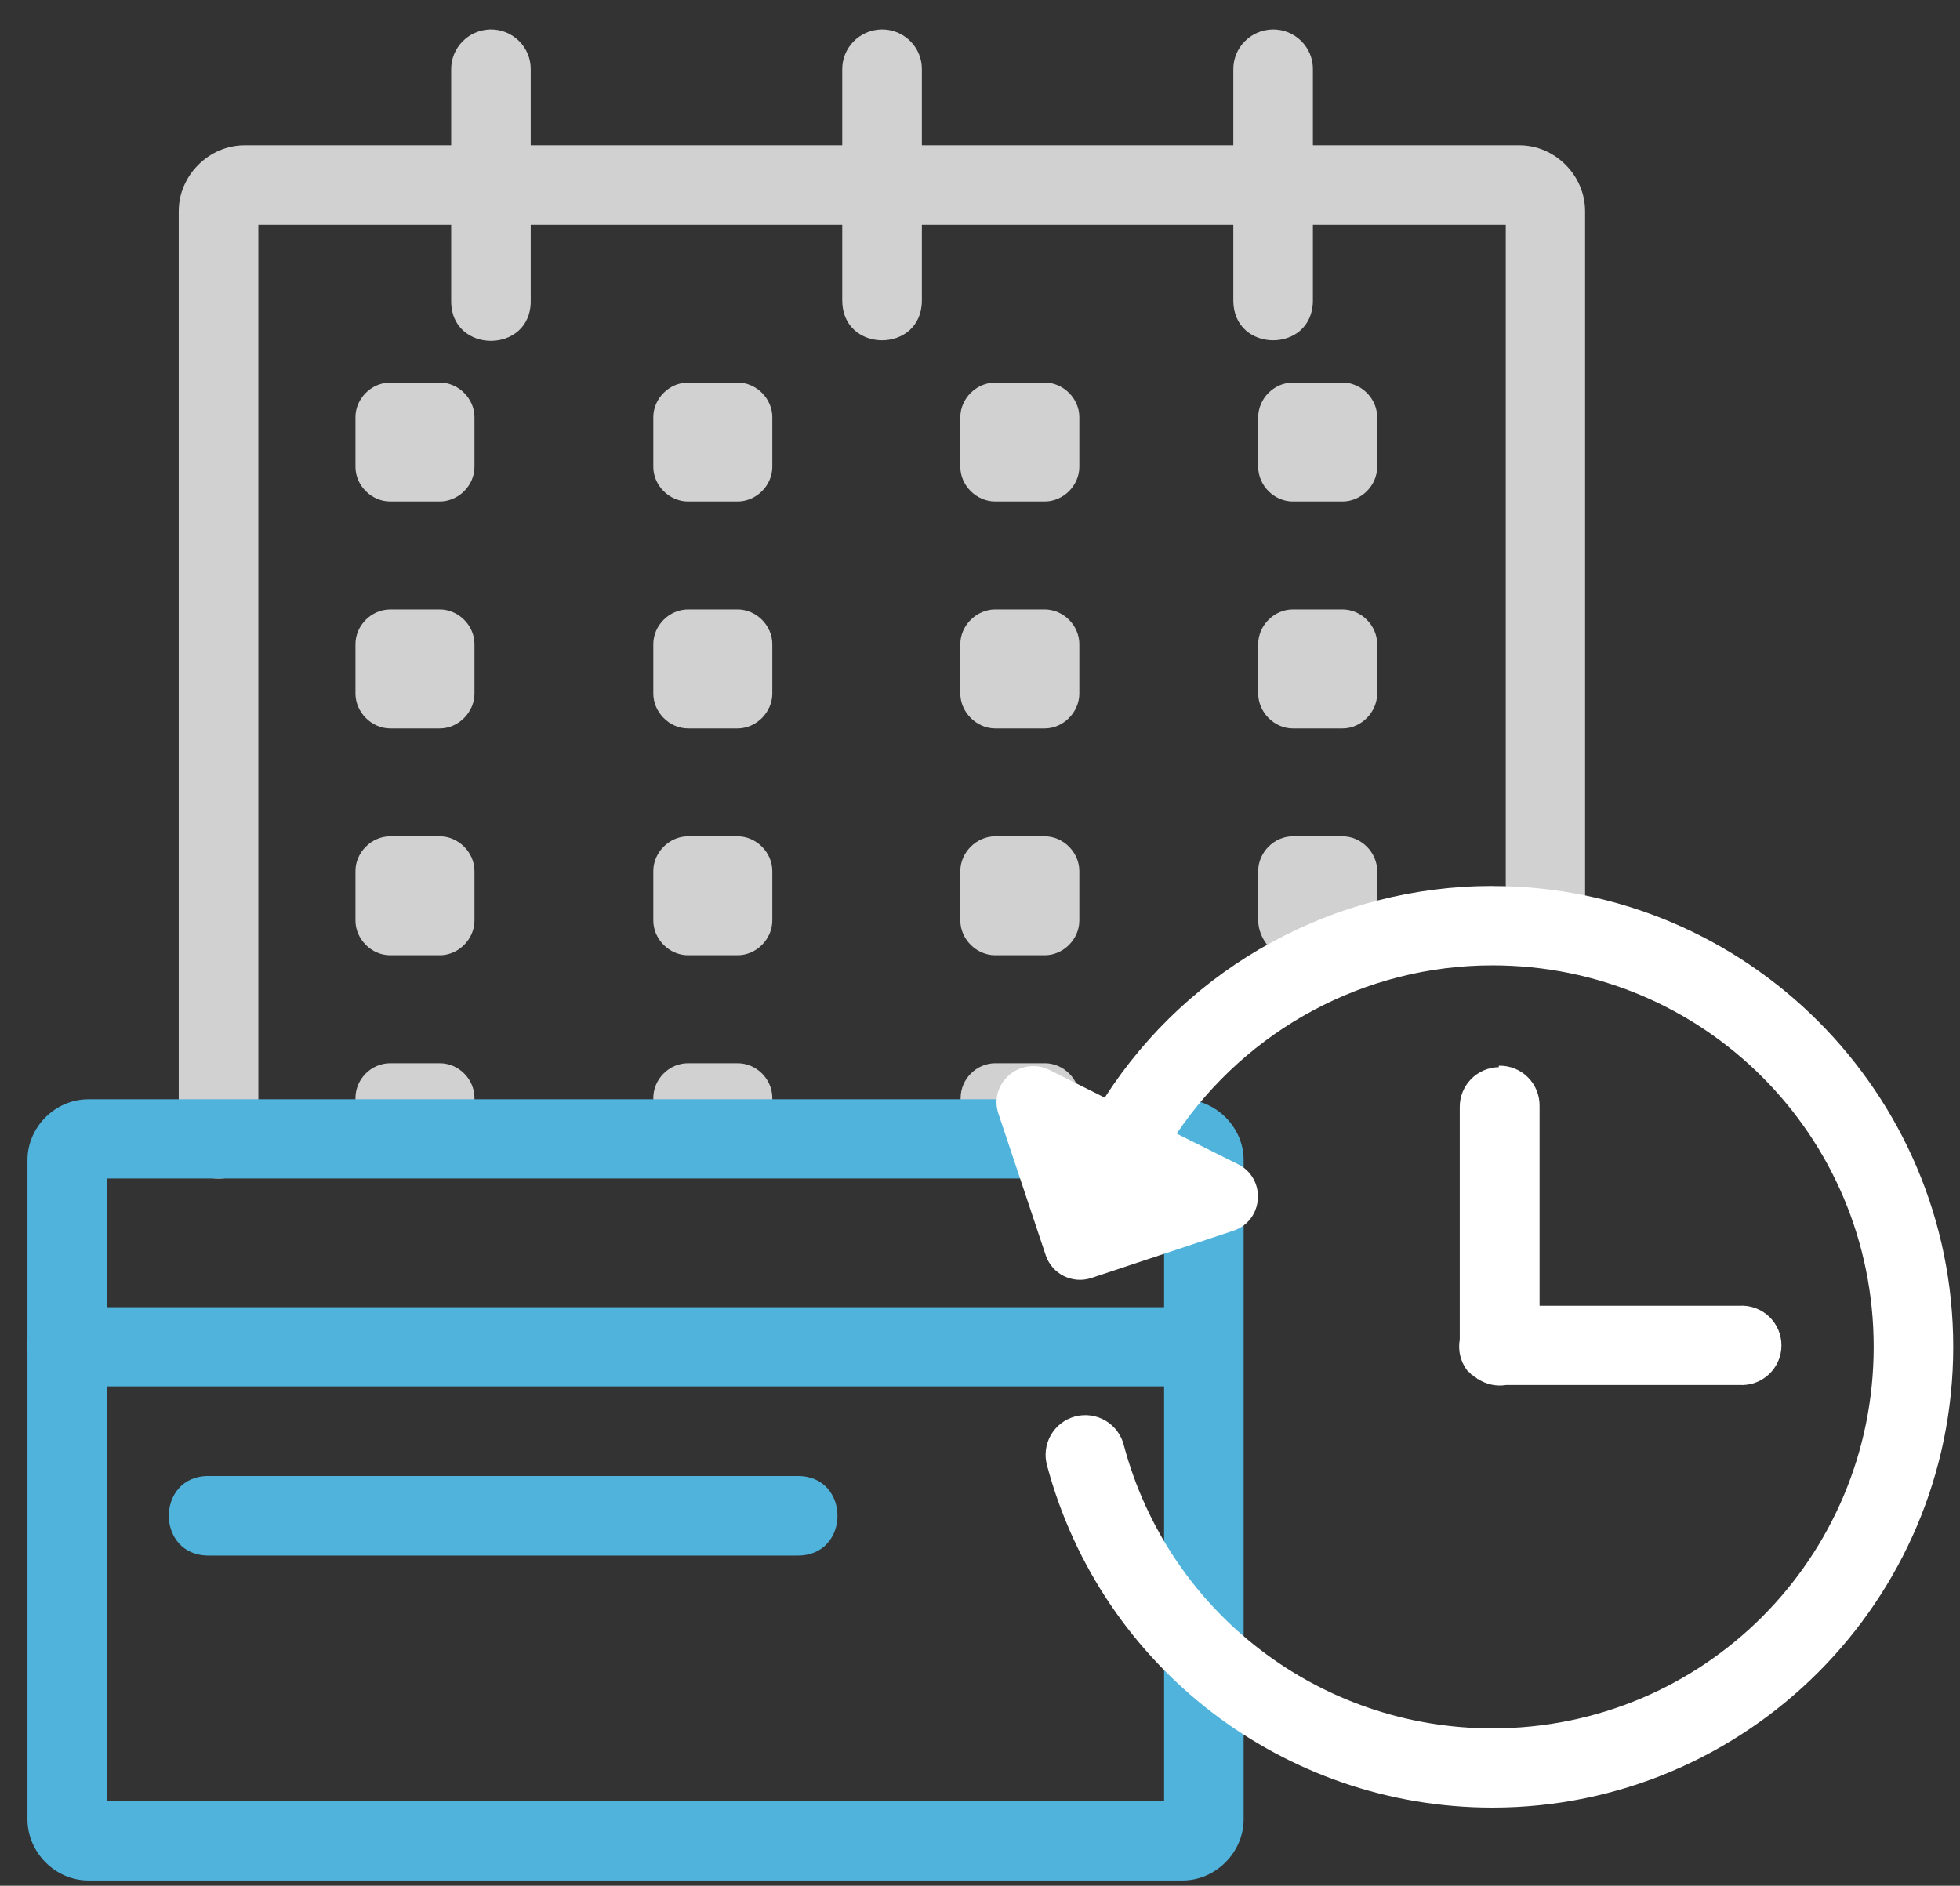 <svg width="53" height="51" viewBox="0 0 53 51" fill="none" xmlns="http://www.w3.org/2000/svg">
    <rect x="0" y="0" width="53" height="51" fill="#333333" stroke="none"/>
    <path d="M13.257 0.797C12.666 0.811 12.193 1.293 12.2 1.884V3.929H6.615C5.649 3.929 4.833 4.745 4.833 5.71V30.8C4.833 32.235 6.986 32.235 6.986 30.8V6.08H12.2V8.127C12.179 9.582 14.373 9.582 14.351 8.127V6.08H22.775V8.127C22.775 9.562 24.928 9.562 24.928 8.127V6.08H33.35V8.127C33.35 9.562 35.502 9.562 35.502 8.127V6.08H40.717V24.607C40.643 26.109 42.935 26.109 42.862 24.607V5.71C42.862 4.745 42.051 3.929 41.086 3.929H35.502V1.884C35.513 1.278 35.014 0.786 34.408 0.797C33.816 0.811 33.343 1.292 33.35 1.884V3.929H24.928V1.884C24.938 1.277 24.438 0.785 23.831 0.797C23.24 0.811 22.768 1.293 22.775 1.884V3.929H14.351V1.884C14.361 1.278 13.863 0.786 13.257 0.797Z" fill="#D1D1D1"/>
    <path d="M10.551 10.346C10.045 10.346 9.612 10.778 9.612 11.282V12.627C9.612 13.131 10.045 13.563 10.551 13.563H11.891C12.397 13.563 12.83 13.131 12.83 12.627V11.282C12.83 10.778 12.397 10.346 11.891 10.346H10.551Z" fill="#D1D1D1"/>
    <path d="M18.605 10.346C18.099 10.346 17.666 10.778 17.666 11.282V12.627C17.666 13.131 18.099 13.563 18.605 13.563H19.945C20.451 13.563 20.884 13.131 20.884 12.627V11.282C20.884 10.778 20.451 10.346 19.945 10.346H18.605Z" fill="#D1D1D1"/>
    <path d="M26.911 10.346C26.406 10.346 25.968 10.778 25.968 11.282V12.627C25.968 13.131 26.406 13.563 26.911 13.563H28.249C28.754 13.563 29.186 13.131 29.186 12.627V11.282C29.186 10.778 28.754 10.346 28.249 10.346H26.911Z" fill="#D1D1D1"/>
    <path d="M34.959 10.346C34.455 10.346 34.023 10.778 34.023 11.282V12.627C34.023 13.131 34.455 13.563 34.959 13.563H36.303C36.808 13.563 37.24 13.131 37.24 12.627V11.282C37.24 10.778 36.808 10.346 36.303 10.346H34.959Z" fill="#D1D1D1"/>
    <path d="M10.551 16.482C10.045 16.482 9.612 16.914 9.612 17.419V18.757C9.612 19.262 10.045 19.7 10.551 19.7H11.891C12.397 19.7 12.83 19.262 12.83 18.757V17.419C12.83 16.914 12.397 16.482 11.891 16.482H10.551Z" fill="#D1D1D1"/>
    <path d="M18.605 16.482C18.099 16.482 17.666 16.914 17.666 17.419V18.757C17.666 19.262 18.099 19.7 18.605 19.7H19.945C20.451 19.7 20.884 19.262 20.884 18.757V17.419C20.884 16.914 20.451 16.482 19.945 16.482H18.605Z" fill="#D1D1D1"/>
    <path d="M26.911 16.482C26.406 16.482 25.968 16.914 25.968 17.419V18.757C25.968 19.262 26.406 19.7 26.911 19.7H28.249C28.754 19.7 29.186 19.262 29.186 18.757V17.419C29.186 16.914 28.754 16.482 28.249 16.482H26.911Z" fill="#D1D1D1"/>
    <path d="M34.959 16.482C34.455 16.482 34.023 16.914 34.023 17.419V18.757C34.023 19.262 34.455 19.7 34.959 19.7H36.303C36.808 19.7 37.24 19.262 37.24 18.757V17.419C37.24 16.914 36.808 16.482 36.303 16.482H34.959Z" fill="#D1D1D1"/>
    <path d="M10.551 22.618C10.045 22.618 9.612 23.052 9.612 23.557V24.895C9.612 25.401 10.045 25.835 10.551 25.835H11.891C12.397 25.835 12.83 25.401 12.83 24.895V23.557C12.83 23.052 12.397 22.618 11.891 22.618H10.551Z" fill="#D1D1D1"/>
    <path d="M18.605 22.618C18.099 22.618 17.666 23.052 17.666 23.557V24.895C17.666 25.401 18.099 25.835 18.605 25.835H19.945C20.451 25.835 20.884 25.401 20.884 24.895V23.557C20.884 23.052 20.451 22.618 19.945 22.618H18.605Z" fill="#D1D1D1"/>
    <path d="M26.911 22.618C26.406 22.618 25.968 23.052 25.968 23.557V24.895C25.968 25.401 26.406 25.835 26.911 25.835H28.249C28.754 25.835 29.186 25.401 29.186 24.895V23.557C29.186 23.052 28.754 22.618 28.249 22.618H26.911Z" fill="#D1D1D1"/>
    <path d="M34.959 22.618C34.455 22.618 34.023 23.051 34.023 23.556V24.892C34.023 25.397 34.476 25.977 34.959 25.83L36.303 25.422C36.786 25.275 37.24 24.988 37.24 24.483V23.556C37.24 23.051 36.808 22.618 36.303 22.618H34.959Z" fill="#D1D1D1"/>
    <path d="M10.551 28.755C10.038 28.755 9.612 29.185 9.612 29.695V30.375C9.601 31.276 10.814 31.574 11.222 30.771C11.631 31.569 12.837 31.272 12.83 30.375V29.695C12.83 29.185 12.404 28.755 11.891 28.755H10.551Z" fill="#D1D1D1"/>
    <path d="M18.605 28.755C18.093 28.755 17.666 29.185 17.666 29.695V30.375C17.659 31.272 18.865 31.569 19.274 30.771C19.682 31.574 20.895 31.276 20.884 30.375V29.695C20.884 29.185 20.458 28.755 19.945 28.755H18.605Z" fill="#D1D1D1"/>
    <path d="M26.915 28.755C26.402 28.755 25.976 29.185 25.976 29.695V30.375C25.965 31.276 27.178 31.574 27.586 30.771C27.995 31.569 29.201 31.272 29.194 30.375V29.695C29.194 29.192 28.762 28.755 28.255 28.755H26.915Z" fill="#D1D1D1"/>
    <path d="M2.389 29.73C1.494 29.73 0.743 30.48 0.743 31.375V36.222C0.718 36.354 0.718 36.489 0.743 36.621V49.203C0.743 50.098 1.494 50.857 2.389 50.857H31.978C32.873 50.857 33.629 50.098 33.629 49.203V36.793V36.054V31.375C33.629 30.48 32.873 29.73 31.978 29.73L2.389 29.73ZM2.886 31.872H31.478V35.353H2.886V31.872ZM2.886 37.496H31.478V48.704H2.886V37.496ZM5.65 39.919C4.203 39.905 4.203 42.083 5.65 42.07H21.561C23.008 42.083 23.008 39.906 21.561 39.919H5.65Z" fill="#50B3DC"/>
    <path d="M40.355 23.961C36.112 23.961 32.163 26.122 29.873 29.685L28.363 28.93C28.215 28.857 28.052 28.827 27.888 28.834C27.237 28.875 26.792 29.499 26.997 30.116L28.279 33.953C28.452 34.459 29.001 34.731 29.509 34.564L33.344 33.288C34.175 33.017 34.256 31.872 33.471 31.484L31.818 30.659C33.732 27.828 36.921 26.108 40.355 26.108C46.065 26.108 50.666 30.715 50.666 36.425C50.666 42.135 46.065 46.744 40.355 46.744C35.682 46.744 31.602 43.612 30.392 39.097C30.359 38.958 30.298 38.826 30.213 38.711C30.128 38.595 30.021 38.498 29.898 38.424C29.775 38.351 29.639 38.303 29.497 38.283C29.355 38.263 29.21 38.272 29.072 38.308C28.933 38.345 28.804 38.409 28.69 38.497C28.577 38.585 28.482 38.694 28.412 38.819C28.342 38.944 28.297 39.082 28.281 39.224C28.264 39.367 28.277 39.511 28.317 39.648C29.776 45.092 34.72 48.887 40.355 48.887C47.226 48.887 52.817 43.295 52.817 36.425C52.817 29.555 47.226 23.963 40.355 23.963V23.961ZM40.529 28.82V28.861C40.245 28.866 39.975 28.983 39.777 29.186C39.579 29.39 39.469 29.664 39.473 29.948V36.229C39.448 36.368 39.451 36.512 39.482 36.65C39.513 36.789 39.571 36.92 39.653 37.036C39.67 37.059 39.688 37.083 39.707 37.105C39.71 37.105 39.713 37.105 39.717 37.105C39.72 37.105 39.723 37.105 39.727 37.105C39.748 37.132 39.77 37.158 39.794 37.183C39.799 37.183 39.804 37.183 39.809 37.183C39.829 37.202 39.849 37.22 39.871 37.237C39.876 37.237 39.88 37.237 39.885 37.237C39.909 37.259 39.934 37.279 39.961 37.299C39.964 37.299 39.967 37.299 39.971 37.299C40.196 37.445 40.468 37.502 40.734 37.457H47.028C47.175 37.467 47.322 37.446 47.46 37.397C47.599 37.347 47.725 37.27 47.833 37.169C47.94 37.069 48.025 36.947 48.084 36.813C48.142 36.678 48.172 36.532 48.172 36.386C48.172 36.239 48.142 36.093 48.084 35.958C48.025 35.824 47.94 35.702 47.833 35.602C47.725 35.501 47.599 35.424 47.46 35.374C47.322 35.325 47.175 35.304 47.028 35.314H41.631V29.91C41.633 29.766 41.606 29.623 41.551 29.49C41.497 29.356 41.416 29.235 41.314 29.134C41.212 29.032 41.091 28.952 40.957 28.899C40.823 28.845 40.68 28.819 40.536 28.822L40.529 28.82Z" fill="white"/>
</svg>
